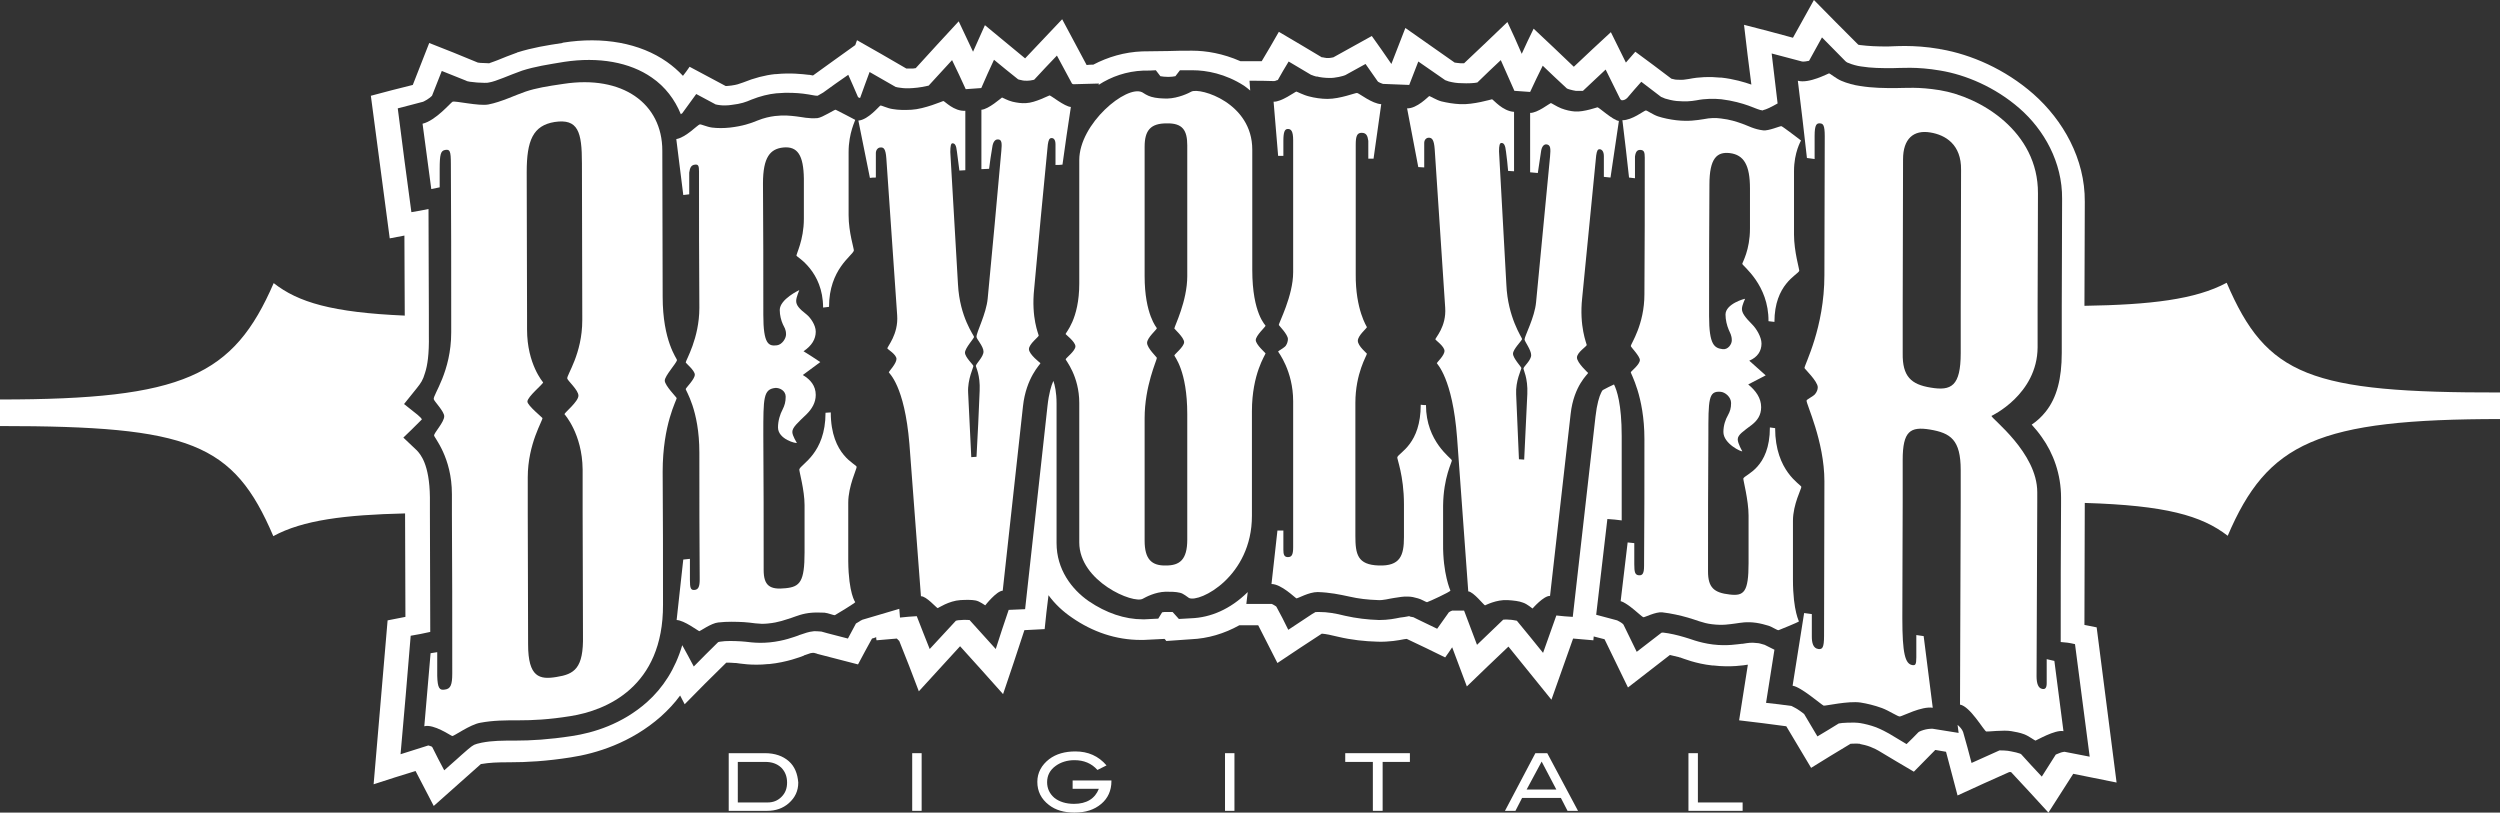 <?xml version="1.0" encoding="utf-8"?>
<!-- Generator: Adobe Illustrator 19.2.1, SVG Export Plug-In . SVG Version: 6.00 Build 0)  -->
<svg version="1.1"
	 id="svg2" xmlns:cc="http://creativecommons.org/ns#" xmlns:dc="http://purl.org/dc/elements/1.1/" xmlns:rdf="http://www.w3.org/1999/02/22-rdf-syntax-ns#" xmlns:svg="http://www.w3.org/2000/svg"
	 xmlns="http://www.w3.org/2000/svg" xmlns:xlink="http://www.w3.org/1999/xlink" x="0px" y="0px" viewBox="0 0 715.3 232.5"
	 style="enable-background:new 0 0 715.3 232.5;" xml:space="preserve">
<rect x="0" y="0" width="715.3" height="232.5" fill="#333333" stroke="none"/>
<style type="text/css">
	.st0{fill:#FFFFFF;}
</style>
<polygon class="st0" points="544.1,177 544.1,177 544.1,177 "/>
<g>
	<path class="st0" d="M637.1,80.9c-8.9,4.8-21.9,6.3-40.7,6.6c0-9.4,0.1-17.5,0.1-29.5c0-0.2,0-0.3,0-0.3
		c0.1-12.2-6.2-23.3-14.7-30.8c-8.2-7.2-17.9-11.3-26.4-12.8c-0.1,0-0.2,0-0.5-0.1c-7.6-1.3-13.2-0.7-14.8-0.7
		c-3.1,0-5.4-0.1-7.8-0.4c-0.1,0-0.1,0-0.1,0c0,0-0.3-0.1-0.5-0.1C526.5,7.6,524,5.1,519,0c-2.4,4.3-3.6,6.5-6,10.8
		c-5.6-1.5-8.4-2.3-14-3.7c0.8,6.8,1.2,10.3,2.1,17.1c-2-0.7-5-1.6-8.6-2c0,0,0,0-0.1,0c0,0,0,0,0,0c-0.1,0-0.2,0-0.3,0
		c-2.9-0.3-5.9-0.2-8.9,0.4c-1.4,0.2-1.5,0.3-3.4,0.2c-0.1,0-0.1,0-0.2,0c-0.2,0-0.6-0.1-1-0.2c-0.2,0-0.3-0.1-0.4-0.1
		c-4.1-3.1-6.2-4.7-10.3-7.7c-1.1,1.2-1.6,1.9-2.7,3.1c-1.7-3.5-2.6-5.2-4.3-8.7c-4.2,3.9-6.4,5.9-10.6,9.9
		c-4.6-4.4-6.9-6.6-11.5-10.9c-1.4,2.9-2.1,4.3-3.4,7.2c-1.6-3.7-2.4-5.5-4.1-9.1c-4.9,4.7-7.4,7.1-12.4,11.8c-0.3,0-0.5,0-0.7,0
		c0,0-0.1,0-0.3,0c-0.8-0.1-1.2-0.1-1.7-0.2c-5.6-4-8.5-5.9-14.1-9.9c-1.6,4.1-2.4,6.2-4,10.3c0,0,0,0,0,0c-2.2-3.2-3.3-4.8-5.6-8
		c-4.4,2.4-6.6,3.7-11,6.1c-0.4,0.1-1.1,0.2-1.3,0.2c-0.1,0-0.2,0-0.3,0c-0.2,0-0.6,0-0.9-0.1c-0.2,0-0.3,0-0.4-0.1c0,0-0.1,0-0.1,0
		c-0.1,0-0.1,0-0.2,0c0,0,0,0,0,0c0,0-0.1,0-0.1,0c-4.9-2.9-7.3-4.4-12.3-7.3c-1.9,3.4-2.9,5-4.9,8.4c-2.4,0-3.7,0-6.1,0
		c-5-2.2-9.8-3-13.8-3c-2.8,0-4.2,0-6.9,0.1c0,0,0,0,0,0c-3,0-4.5,0.1-7.4,0.1c-5.1,0.2-9.8,1.6-14,3.8c-0.8,0-1.1,0-1.9,0.1
		c-2.8-5.2-4.2-7.9-7-13.1c-4.2,4.5-6.4,6.7-10.6,11.2c-4.6-3.8-6.9-5.7-11.5-9.5c-1.4,3-2,4.6-3.4,7.6c-1.6-3.5-2.5-5.2-4.1-8.7
		c-4.9,5.3-7.4,8-12.3,13.4c-0.3,0-0.5,0.1-0.7,0.1c0,0-0.1,0-0.3,0c-0.8,0-1.2,0-1.7,0c-5.6-3.3-8.5-4.9-14.1-8.1
		c-0.2,0.6-0.3,0.8-0.5,1.4c-4.8,3.4-7.2,5.2-12.1,8.7c-0.3-0.1-0.7-0.1-1.1-0.2c0,0-0.1,0-0.1,0c0,0,0,0-0.1,0
		c-1.7-0.2-5.1-0.6-9.2-0.2c0,0,0,0-0.2,0c0,0-0.1,0-0.1,0c-2.9,0.3-6,1.1-9.2,2.4c-1.5,0.5-1.5,0.6-3.5,0.9c0,0,0,0-0.1,0
		c-0.2,0-0.6,0.1-1,0.1c-0.1,0-0.3,0-0.4,0c-4.1-2.2-6.2-3.3-10.3-5.5c-0.7,1-1.1,1.6-1.9,2.6c-1.4-1.5-2.9-2.8-4.6-4
		c-7.7-5.4-18.3-7.3-29.7-5.5c0,0,0,0,0,0c-0.1,0-0.1,0-0.2,0.1c-4.6,0.7-8.4,1.3-12.9,2.7c-0.1,0-0.1,0-0.1,0.1c-0.1,0-0.1,0-0.1,0
		c-2,0.7-3.9,1.5-5.4,2.1c-0.7,0.3-1.4,0.5-1.9,0.7c-0.2,0.1-0.4,0.1-0.5,0.2c-0.1,0-0.1,0-0.1,0c0,0,0,0,0,0c0,0-0.1,0-0.1,0
		c-0.5,0-1.5-0.1-2.3-0.1c-0.3,0-0.6-0.1-0.8-0.1c-5.5-2.3-8.3-3.4-13.9-5.6c-1.9,4.8-2.8,7.2-4.7,12c-4.8,1.2-7.2,1.8-12,3.1
		c2.2,16.3,3.2,24.5,5.4,40.8c1.7-0.3,2.5-0.5,4.2-0.8c0,9.4,0.1,15.1,0.1,22.9c-20.8-0.9-30.5-3.8-37.5-9.3
		C66.8,107.6,52.5,114.3,0,114.3v7.6c54.4,0,66.8,4.8,78.2,31.5c8.4-4.6,20.5-6.1,37.7-6.5c0,11.1,0.1,17.6,0.1,29.6
		c-2.1,0.4-3.1,0.6-5.1,1c-1.6,18.8-2.4,28.1-4,46.9c4.8-1.6,7.2-2.3,12-3.8c2.1,4,3.1,6,5.2,10c5.4-4.8,8.1-7.2,13.5-12
		c0,0,0.1,0,0.1,0c2.4-0.4,4.4-0.5,8.2-0.5c4.8,0,10.4-0.3,17.4-1.4c7.2-1.1,17.2-4.1,25.8-11.7c2-1.8,3.9-3.8,5.5-6
		c0.5,1,0.8,1.5,1.3,2.5c4.7-4.8,7.1-7.2,11.9-11.9c0.8,0,1.6,0,2.5,0.1c0.1,0,0.1,0,0.2,0c0.1,0,0.1,0,0.1,0v0
		c0.9,0.1,4.5,0.8,9.2,0.3c0.3,0,0.3,0,0.3,0c5-0.5,9.1-2.1,9.6-2.3c0.1,0,0.1,0,0.2-0.1c0.1,0,0.1,0,0.2-0.1c0.1,0,0.1-0.1,0.3-0.1
		c0,0,0,0,0,0c2.1-0.7,1.3-0.5,2.1-0.6c0.1,0,0.2,0,0.4,0c0.2,0.1,0.6,0.1,1,0.3c4.7,1.2,7,1.8,11.6,3c1.6-3,2.4-4.5,4-7.4
		c0.5-0.1,0.7-0.2,1.2-0.4c0,0.4,0,0.6,0.1,0.9c2.3-0.2,3.5-0.3,5.8-0.5c0.3,0.3,0.4,0.4,0.7,0.7c2.3,5.7,3.4,8.6,5.6,14.4
		c4.7-5.2,7.1-7.7,11.8-12.9c4.9,5.4,7.4,8.2,12.3,13.7c2.5-7.3,3.7-11,6.1-18.3c2.3-0.1,3.5-0.2,5.8-0.3c0.4-3.9,0.6-5.8,1.1-9.7
		c1.9,2.6,4.2,4.7,6.7,6.4c5.9,4.1,12.6,6.4,19.7,6.4c0.3,0,0.5,0,0.8,0c2.4-0.1,3.6-0.2,6-0.3c0.2,0.2,0.3,0.3,0.5,0.6
		c2.8-0.2,4.3-0.3,7.1-0.5c4.8-0.2,9.5-1.6,13.8-4c2.2,0,3.3,0,5.4,0c2.2,4.3,3.3,6.5,5.5,10.8c5.1-3.4,7.6-5.1,12.7-8.4
		c1.3,0.1,2.6,0.4,4.7,0.9c3.8,0.9,7.6,1.3,11.3,1.4c3.3,0.1,6-0.4,7.5-0.7c0.3,0,0.5-0.1,0.8-0.1c4.4,2.1,6.6,3.1,11,5.3
		c0.8-1.1,1.2-1.7,2-2.9c1.7,4.5,2.5,6.7,4.2,11.2c4.7-4.6,7.1-6.8,11.9-11.4c4.9,6.1,7.4,9.1,12.3,15.2c2.5-7,3.7-10.5,6.2-17.5
		c2.3,0.2,3.5,0.3,5.8,0.5c0-0.4,0.1-0.7,0.1-1.1c1.2,0.3,1.9,0.5,3.1,0.8c2.7,5.5,4,8.3,6.7,13.8c4.8-3.7,7.2-5.6,12-9.3
		c0.8,0.2,1.6,0.4,2.5,0.6c0.1,0,0.1,0,0.2,0.1c0.1,0,0.1,0,0.2,0c0.9,0.3,4.5,1.8,9.2,2.3c0.3,0,0.3,0,0.3,0c5,0.6,9.1-0.1,9.7-0.2
		c0.1,0,0.1,0,0.2,0c-1,6.3-1.5,9.5-2.5,15.9c5.4,0.6,8.1,1,13.5,1.7c0,0,0,0,0,0c2.8,4.8,4.3,7.1,7.1,11.9
		c4.5-2.8,6.8-4.2,11.3-6.9c0.7,0,1.9-0.1,2.3,0c0,0,0.1,0,0.1,0c0.2,0,0.3,0,0.4,0.1c0.6,0.1,1.9,0.4,2.9,0.8
		c0.8,0.3,2.2,1,2.3,1.1c4,2.4,6,3.6,10.1,6c2.4-2.5,3.7-3.7,6.1-6.2c0,0,0.1,0,0.1,0c0,0,0,0,0.1,0c0,0,0,0,0,0
		c1.1,0.2,1.7,0.3,2.9,0.5c1.3,5,2,7.5,3.3,12.5c5.9-2.7,8.9-4.1,14.8-6.7c0.1,0,0.1,0,0.2,0c0.1,0,0.1,0,0.1,0c0.1,0,0.1,0,0.2,0
		c4.3,4.6,6.4,6.9,10.7,11.6c2.8-4.4,4.2-6.6,7.1-11.1c5,1,7.4,1.5,12.4,2.5c-2.3-17.8-3.4-26.6-5.7-44.4c-1.4-0.3-2.1-0.4-3.5-0.7
		c0-14,0.1-21.1,0.1-34.9c23.1,0.7,33.4,3.6,40.9,9.4c11.4-26.7,25.7-33.4,78.2-33.4v-7.6C660.9,112.4,648.5,107.6,637.1,80.9z
		 M593.7,184.3L593.7,184.3c1.7,12.9,2.5,19.3,4.2,32.2c-2.9-0.6-4.3-0.8-7.2-1.4c0,0,0,0,0,0c-0.2,0-0.6,0.1-1,0.2
		c-0.6,0.2-1.2,0.5-1.5,0.6c-1.6,2.5-2.4,3.8-4,6.3c-2.4-2.6-3.6-3.8-5.9-6.4c-0.1-0.1-0.2-0.1-0.4-0.2c-0.5-0.2-1.4-0.4-2.4-0.6
		c-1.2-0.3-3-0.3-3.4-0.3c-3.2,1.4-4.8,2.2-8,3.6c-0.9-3.5-1.4-5.3-2.4-8.8c0,0-0.2-0.6-0.7-1.2c-0.3-0.3-0.6-0.7-0.9-0.9
		c0.1,0.9,0.2,1.4,0.3,2.3c-3-0.5-4.5-0.7-7.5-1.2c0,0-1,0-1.9,0.2c-0.9,0.2-1.9,0.6-2.1,0.8c0,0,0,0,0,0c-1.3,1.4-2,2-3.4,3.4
		c-2-1.2-3-1.8-5-3c-0.7-0.4-2.2-1.2-3.7-1.8c-1.6-0.6-3.3-1-4.5-1.2c-1.7-0.3-5.5-0.1-6.2,0.1c-2.4,1.5-3.6,2.2-6.1,3.7
		c-1.5-2.6-2.3-3.8-3.8-6.4c0,0,0,0,0,0c-0.3-0.2-0.7-0.6-1.2-0.9c-0.8-0.6-2-1.2-2.4-1.4c-2.9-0.4-4.4-0.6-7.3-0.9
		c1-6.1,1.4-9.1,2.4-15.2c-0.4-0.2-0.6-0.3-1-0.5c-1.4-0.7-1.8-0.9-1.8-0.9c-1.1-0.3-1.6-0.5-2.1-0.5c-1.8-0.2-2.3-0.1-4.2,0.2
		c0,0,0,0,0,0c-0.1,0-0.1,0-0.2,0c-1.2,0.1-4.2,0.7-8.3,0.2c-4.1-0.5-6.9-1.8-8.2-2.1c-2-0.6-4.2-1.1-6-1.3c-0.5,0-0.5,0-0.6,0.1
		c-2.8,2.2-4.2,3.2-7,5.4c-1.5-3.1-2.3-4.7-3.8-7.8c-0.1-0.1-0.2-0.2-0.3-0.3c-0.5-0.4-1.3-0.8-1.5-0.9l0,0c-2.4-0.6-3.6-1-6-1.6
		c1.3-11,1.9-16.4,3.2-27.4c1.7,0.1,2.5,0.2,4.1,0.4c0-9.7,0-14.5,0-24.1c0-9.2-1.4-13.2-2.2-14.8c-1.3,0.6-1.9,0.9-3.2,1.6
		c-0.1,0.1-0.3,0.3-0.5,0.8c-0.5,1-1.2,3.2-1.6,6.8c-2.6,22.9-3.9,34.4-6.5,57.3c-1.9-0.1-2.8-0.2-4.7-0.4
		c-1.5,4.3-2.3,6.4-3.8,10.7c-3-3.7-4.5-5.6-7.5-9.2c-0.7-0.1-1.4-0.3-2.3-0.3c-0.8-0.1-1.3,0-1.6,0c-3,2.9-4.5,4.3-7.5,7.2
		c-1.5-3.9-2.2-5.9-3.7-9.8c-0.2,0-0.3,0-0.5,0c-1,0-1.5,0-2.6,0c-0.4-0.1-1.4,0.5-1.4,0.7c-1.3,1.8-1.9,2.7-3.2,4.5
		c-2.2-1.1-3.4-1.6-5.6-2.7c-0.4-0.2-0.8-0.4-1-0.5c-0.1,0-0.1-0.1-0.2-0.1c-0.7-0.1-1.1-0.2-1.2-0.3c0,0-0.2,0-0.6,0.1
		c-0.5,0.1-1.1,0.2-2,0.3c-1.5,0.3-3.4,0.7-6,0.7c-3.3-0.1-6.6-0.5-9.7-1.2c-2.8-0.7-5-1.1-7.6-1.1c-1.5,0.1-0.4-0.2-1.9,0.6
		c-2.7,1.8-4.1,2.7-6.8,4.5c-1.3-2.7-2-4-3.4-6.6c-0.1-0.1-0.2-0.2-0.4-0.3c-0.3-0.2-0.7-0.4-0.9-0.5c-2.9,0-4.4,0-7.3,0
		c0.2-1.4,0.2-2.1,0.4-3.4c0,0-0.1,0.1-0.1,0.1c-4.9,4.8-10.5,7.2-16.1,7.4c-1.4,0.1-2.1,0.1-3.5,0.2c-0.7-0.8-1.1-1.2-1.8-2
		c-0.3,0-0.8,0-1.7,0c-0.5,0-1,0-1.3,0.1c-0.4,0.7-0.7,1.1-1.1,1.8c-1.5,0.1-2.3,0.1-3.9,0.2c-0.2,0-0.4,0-0.5,0
		c-5.2,0-10.5-1.8-15.5-5.2c-4.9-3.4-9.2-9.1-9.2-16.6c0-15.9,0-23.9,0-39.9c0-3.3-0.5-5.3-0.9-6.5c0,0.1-0.1,0.1-0.1,0.2
		c-0.5,1.1-1.2,3.3-1.6,7c-2.6,23.3-3.8,34.9-6.4,58.1c-1.9,0.1-2.8,0.1-4.7,0.2c-1.5,4.5-2.3,6.7-3.7,11.2c-3-3.3-4.5-5-7.5-8.3
		c-0.7,0-1.4-0.1-2.3,0c-0.8,0-1.3,0.1-1.6,0.2c-3,3.2-4.5,4.9-7.5,8.1c-1.5-3.7-2.2-5.6-3.7-9.4c-1.9,0.1-2.9,0.2-4.8,0.4
		c-0.1-1-0.1-1.5-0.2-2.5c-4.2,1.2-6.3,1.9-10.5,3.1c0,0-0.1,0-0.2,0.1c-0.2,0.1-0.5,0.2-0.7,0.4c-0.3,0.2-0.7,0.4-1,0.6
		c-0.9,1.7-1.4,2.6-2.3,4.3c-2.3-0.6-3.5-0.9-5.8-1.5c-1.4-0.4-1.8-0.5-1.8-0.5c-1.1-0.1-1.6-0.1-2.1-0.1c-1.8,0.2-2.3,0.5-4.2,1.1
		c0,0,0,0,0,0c-0.1,0-0.1,0-0.2,0.1c-1.2,0.4-4.2,1.6-8.3,2c-4.1,0.4-6.9-0.3-8.2-0.3c-2-0.1-4.2-0.2-6,0.1
		c-0.5,0.1-0.5,0.1-0.6,0.2c-2.8,2.8-4.2,4.1-6.9,6.9c-1.3-2.5-2-3.7-3.3-6.1c-2,6.8-5.5,12.2-10.1,16.3c-7.1,6.3-15.4,8.8-21.5,9.7
		c-6.5,1-11.7,1.3-16.1,1.3c-3.9,0-6.6,0-9.7,0.6c-2.2,0.5-2.2,0.5-3.8,1.8c-2.8,2.4-4.1,3.7-6.9,6.1c-1.4-2.6-2.1-4-3.4-6.6
		c0,0,0,0,0,0c0,0-0.1-0.1-0.2-0.2c-0.2-0.1-0.6-0.2-0.9-0.3c-0.1,0-0.1,0-0.1,0c-3.2,1-4.8,1.5-7.9,2.5c1.2-13.6,1.8-20.3,2.9-33.9
		c2.3-0.4,3.4-0.6,5.6-1.1c0-13.9-0.1-21.6-0.1-34.3c0-1.3,0-2.7,0-4.2c-0.1-9.6-2.8-12.4-3.7-13.4c-1.6-1.5-2.3-2.2-3.9-3.7
		c1.9-1.8,2.8-2.7,4.7-4.6c0.3-0.3,0.5-0.5,0.6-0.6c0,0,0,0,0,0c-0.1-0.3-0.5-0.7-1.2-1.3c-1.5-1.2-2.3-1.8-3.9-3.1
		c1.5-1.8,2.2-2.8,3.7-4.6c1.1-1.4,1.7-2.2,2.3-4.3c0.7-2.1,1.2-5.4,1.1-10.8c0-2.1,0-4.1,0-5.9c0-10.8-0.1-17.9-0.1-30.2
		c-2,0.4-3,0.6-4.9,0.9c-1.6-11.9-2.4-17.8-3.9-29.7c2.8-0.7,4.2-1.1,6.9-1.8c0.5,0,2.4-1.2,2.9-1.8c1.1-2.8,1.7-4.3,2.8-7.1
		c2.8,1.1,4.2,1.7,7,2.8c0.3,0.4,5.8,0.8,6.5,0.5c2-0.3,5.8-2.1,9.5-3.4c3.8-1.2,7.2-1.7,12-2.5c9.9-1.5,18.8,0.1,25.1,4.5
		c3.8,2.6,6.6,6.3,8.3,10.5c0.1-0.1,0.2-0.2,0.4-0.3c1.6-2.2,2.4-3.3,4-5.5c2.2,1.2,3.3,1.8,5.6,3c0,0,0.1,0,0.1,0
		c0.2,0.1,0.6,0.1,1.2,0.2c0.6,0.1,2.2,0.1,3.3-0.1c2.6-0.3,4-0.8,5.6-1.5c2.5-1,5-1.6,7.1-1.8c3.3-0.3,6-0.1,7.7,0.1
		c2.4,0.3,3.2,0.6,4.1,0.6c0.1,0,0.1-0.1,0.2-0.1c0.4-0.2,1-0.6,1.4-0.8c2.9-2.1,4.3-3.1,7.2-5.1c1.1,2.5,1.7,3.8,2.8,6.4
		c0.1,0.1,0.3,0.1,0.4,0.2c0.1,0,0.1,0,0.2,0c1.1-3,1.6-4.5,2.7-7.4c3,1.7,4.5,2.6,7.5,4.3c0,0,0.1,0,0.1,0c0.2,0.1,0.5,0.1,1.1,0.2
		c1.2,0.2,2.3,0.2,3.7,0.1c1.7-0.1,3.7-0.5,4.5-0.7c2.7-2.9,4-4.4,6.7-7.3c1.6,3.3,2.4,5,3.9,8.3c0.1,0,0.1,0,0.2,0
		c1.7-0.1,2.6-0.2,4.2-0.3c0,0,0.1,0,0.1-0.1c1.4-3.2,2.1-4.8,3.6-8c2.7,2.2,4.1,3.4,6.9,5.6c0.2,0.1,0.4,0.1,0.8,0.2
		c0.7,0.2,1.2,0.2,1.8,0.2c0.6,0,1.1-0.1,1.6-0.2c0.2,0,0.3-0.1,0.4-0.1c2.6-2.8,3.9-4.2,6.5-6.9c1.7,3.2,2.6,4.8,4.3,8
		c0.1,0.1,0.3,0.2,0.4,0.2c2.9-0.1,4.4-0.1,7.3-0.2c0,0.1,0,0.2-0.1,0.4c3.7-2.4,8-3.9,12.8-4.1c1.5,0,2.2,0,3.6-0.1
		c0.5,0.7,0.8,1,1.3,1.7c0.4,0.1,1.5,0.2,2.3,0.2c0.8,0,1.5-0.1,2-0.2c0.5-0.7,0.8-1,1.3-1.7c1.4,0,2.2,0,3.6,0c4,0,9.4,1,14.7,4.4
		c0.6,0.4,1.2,0.9,1.8,1.4c-0.1-1.1-0.1-1.7-0.2-2.8c2.8,0,4.3,0,7.1,0.1c0.1,0,0.2-0.1,0.4-0.1c0.2-0.1,0.4-0.2,0.6-0.2
		c1.2-2.1,1.8-3.2,3.1-5.3c2.6,1.5,3.8,2.3,6.4,3.8c0,0,0,0,0,0c0.1,0,0.2,0.1,0.3,0.1c0.3,0.1,0.7,0.3,1.2,0.4c0.1,0,0.1,0,0.2,0
		c0,0,0,0,0.1,0c0.6,0.2,2.2,0.4,3.3,0.4c1.8,0.1,4.3-0.6,4.7-0.8c2.3-1.3,3.5-1.9,5.8-3.2c1.4,2,2.1,3,3.5,5c0,0,0.1,0,0.1,0.1
		c0.3,0.2,0.8,0.4,1.1,0.5c0.2,0,0.2,0.1,0.2,0.1c3.1,0.1,4.6,0.2,7.6,0.3c1-2.7,1.6-4,2.6-6.7c3,2.1,4.5,3.1,7.5,5.2
		c0,0,0.1,0,0.1,0.1c0.2,0.1,0.5,0.2,1.1,0.4c1.2,0.3,2.3,0.5,3.7,0.5c1.7,0.1,3.7,0,4.5-0.2c2.7-2.6,4-3.9,6.7-6.4
		c1.6,3.5,2.3,5.3,3.9,8.8c0.1,0,0.2,0,0.2,0c1.7,0.1,2.5,0.2,4.2,0.3c0,0,0.1,0,0.1,0c1.4-3,2.1-4.5,3.6-7.5
		c2.7,2.6,4.1,3.9,6.9,6.5c0.2,0.1,0.4,0.2,0.8,0.3c0.7,0.2,1.2,0.3,1.8,0.4c0.5,0,1.1,0,1.6,0c0.2,0,0.3,0,0.4,0
		c2.6-2.4,3.9-3.7,6.5-6.1c1.7,3.4,2.5,5.1,4.2,8.5c0.1,0.1,0.3,0.2,0.4,0.3c0.6,0,1.1-0.2,1.6-0.7c1.6-1.9,2.4-2.8,4-4.6
		c2.2,1.7,3.3,2.5,5.5,4.2v0c0,0,0,0,0,0c0,0,0.1,0,0.1,0.1c0.2,0.1,0.6,0.2,1.2,0.5c0.6,0.2,2.2,0.6,3.3,0.7c2.6,0.2,4,0.1,5.7-0.2
		c2.5-0.5,5-0.5,7.1-0.3c3.3,0.4,6,1.2,7.7,1.8c2.4,0.9,3.2,1.3,4.1,1.4c0.1,0,0.1,0,0.2-0.1c0.4-0.1,1-0.3,1.4-0.5
		c1.1-0.5,1.6-0.8,2.7-1.4c-0.7-5.7-1-8.6-1.7-14.3c3.5,0.9,5.2,1.4,8.7,2.3c0,0,0,0,0.1,0c0.3,0.1,1.4-0.1,1.9-0.2
		c1.5-2.7,2.2-4,3.7-6.7c2.7,2.7,4,4.1,6.7,6.8c0,0,0.1,0,0.1,0.1c0.2,0.2,0.6,0.4,1,0.5c0.6,0.3,2.4,0.8,3.3,0.9
		c3.1,0.5,5.9,0.5,9,0.5c2.3,0,6.9-0.5,13.8,0.7c7.2,1.2,15.6,4.7,22.6,10.8c7,6.1,12.3,15.4,12.2,25.9c0,12.7-0.1,20.8-0.1,30.9
		c0,4,0,8.2,0,13.2c0,7.3-1.4,12.8-4.6,16.8c-1.2,1.5-2.5,2.7-4,3.7c1,1.1,2,2.3,2.9,3.6c3.3,4.6,5.5,10.6,5.5,17.3
		c0,0.6,0,1.2,0,1.7c-0.1,15.4-0.1,23.7-0.1,39.6C591.1,183.8,592,183.9,593.7,184.3z"/>
	<path class="st0" d="M190.2,108.9c0-1.4,3.4-5,3.5-5.9c0-0.4-4.1-5.4-4.1-18.1c0-16.7-0.1-25.1-0.1-41.8
		c0-13.5-11.4-21.7-28.3-19.1c-4.8,0.7-7.8,1.2-10.8,2.2c-2.7,0.9-7,3-10.7,3.7c-2.7,0.5-9.5-1.1-10.2-0.8c-0.5,0.2-4.8,5.4-8.6,6.3
		c1,7.5,1.5,11.2,2.5,18.7c1-0.2,1.5-0.3,2.4-0.5c0-2.1,0-3.1,0-5.2c0-4.3,0.3-5.3,1.6-5.5c1.3-0.2,1.6,0.2,1.6,4
		c0.1,17.7,0.1,27.3,0.1,43.6c0,1.5,0,3,0,4.6c0,11.3-5.2,17.8-5,19.1c0.1,0.6,3,3.5,3,4.9c0,1.7-2.9,4.7-2.9,5.5
		c0,0.6,5.1,6.2,5.1,16.8c0,1.9,0,3.7,0,5.4c0.1,17.1,0.1,27.2,0.1,45.9c0,3.3-0.5,4.4-2.1,4.6c-1.6,0.3-2.1-0.5-2.2-3.9
		c0-2.7,0-4.1,0-6.8c-0.7,0.1-1.1,0.2-1.9,0.3c-0.7,8.4-1.1,12.5-1.8,20.9c2.7-0.7,7.4,2.6,8,2.8c0.4,0.1,5.1-3.3,8-3.8
		c3.8-0.7,7-0.7,11-0.7c4,0,8.6-0.2,14.8-1.2c10.2-1.6,26.6-8.3,26.5-31.9c0-15.2,0-22.8-0.1-38c0-13.7,4.1-20.6,4-21.1
		C193.6,113.7,190.2,110.3,190.2,108.9z M159.2,193.7c-4.8,0.8-8.1,0.1-8.1-9.3c0-15.4-0.1-24.6-0.1-37.7c0-3.1,0-6.4,0-10.1
		c0-9.7,4.4-16.4,4.2-17c0-0.1-4.3-3.6-4.3-4.7c0-1.4,4.5-5,4.5-5.5c0,0-4.6-5.2-4.6-15.1c0-1.4,0-2.7,0-3.9
		c0-15.5-0.1-24.5-0.1-41.2c0-9,1.8-13.3,8-14.3c6.7-1,7.8,2.8,7.8,11.8c0,17.5,0.1,26.5,0.1,43.7c0,0.4,0,0.8,0,1.2
		c0,9.7-4.5,15.7-4.3,16.7c0.1,0.6,3.2,3.3,3.2,4.9c0,1.7-4,4.9-4,5.3c0,0,5.1,5.6,5.2,15.8c0,4.6,0,8.6,0,12.3
		c0,11.8,0.1,20.7,0.1,35.2C167,191.3,164.3,192.9,159.2,193.7z"/>
	<path class="st0" d="M237.7,118c-0.6,0-0.9,0.1-1.5,0.1c0,11.7-7.1,14.7-7.5,16.2c-0.1,0.4,1.5,5.9,1.5,10.2c0,5.4,0,8.2,0,13.6
		c0,8.3-1.3,9.8-5.4,10.2c-4.5,0.5-6.3-0.7-6.3-5.2c0-15.5,0-23.2-0.1-38.7c0-10.6,0-13,3.4-13.4c1.3-0.1,3,0.8,3,2.5
		c0,1.5-0.3,2.5-0.9,3.7c-0.7,1.3-1.3,3.2-1.3,5.1c0,3.4,5.3,4.7,5.4,4.4c0,0-1.3-2-1.3-3.1c0-1.3,1.5-2.6,4.1-5.1
		c1.5-1.5,2.6-3.3,2.6-5.5c0-2.6-1.5-4.4-3.7-5.7c2-1.5,3-2.2,5-3.7c-1.9-1.3-2.9-1.9-4.8-3.1c2.4-1.6,3.5-3.5,3.5-5.6
		c0-1.9-1.5-4-2.6-4.9c-2.2-1.7-3-2.7-3-3.9c0-1.1,0.9-3,0.9-3.1c0,0-5.6,2.6-5.6,5.7c0,1.5,0.4,3,0.9,4.1c0.4,0.9,0.9,1.4,0.9,2.9
		c0,1.1-1.1,2.9-2.6,3.1c-2.4,0.3-3.9-0.3-3.9-8.7c0-15,0-22.6-0.1-37.6c0-7.6,2.1-9.9,5.8-10.3c4.1-0.4,5.8,2.2,5.9,8.9
		c0,4.6,0,6.9,0,11.5c0,6.2-2.3,10.2-2.1,10.6c0.1,0.3,7.6,4.4,7.6,14.8c0.7-0.1,1-0.1,1.7-0.2c0-10.8,6.7-14.6,7.1-16.1
		c0.1-0.4-1.5-5.2-1.5-10.1c0-7.3,0-10.9,0-18.1c0-5.5,2-9.2,1.9-9.2c0,0-5.3-2.8-5.6-2.9c-0.3-0.1-3.7,2.2-5.2,2.4
		c-2.6,0.2-4.3-0.3-6.1-0.5c-1.7-0.2-3.5-0.4-6.1-0.1c-1.5,0.2-3,0.5-5,1.3c-1.9,0.8-4.3,1.6-7.8,2c-1.7,0.2-3.7,0.2-5.2,0
		c-1.5-0.2-3.1-1-3.5-0.9c-0.7,0.2-3.9,3.7-6.7,4.2c0.8,6.4,1.2,9.6,2,16c0.7-0.1,1-0.1,1.7-0.2c0-2.5,0-3.8,0-6.2
		c0.2-1.5,0.6-2.2,1.7-2.3c0.9-0.1,1.1,0.4,1.1,1.9c0,15.6,0,23.5,0.1,39.1c0,8.7-3.9,15-3.9,15.6c0,0.2,2.6,2.3,2.6,3.5
		c0,1.3-2.5,3.7-2.6,4.1c-0.1,0.4,3.9,5.9,3.9,18.2c0,14.5,0,21.8,0.1,36.3c0,2.1-0.4,2.9-1.5,3c-1.1,0.1-1.3-0.6-1.3-2.9
		c0-2.4,0-3.6,0-6c-0.8,0.1-1.2,0.1-1.9,0.2c-0.8,6.9-1.1,10.3-1.9,17.3c2.2,0.1,6.1,3.1,6.5,3.2c0.2,0,3.4-2.3,5.4-2.5
		c2.6-0.3,5.2-0.2,7.3-0.1c2.2,0.1,4.3,0.7,6.9,0.4c3.2-0.3,5-1.1,6.7-1.6c1.5-0.5,3.2-1.3,6-1.5c1.3-0.1,2.4,0,3.5,0
		c1.1,0.1,2.6,0.8,3,0.7c0.4-0.2,5.8-3.5,5.8-3.7c0,0-1.9-2.5-2-11.7c0-6.7,0-10.1,0-16.8c0-4.7,2.5-9.8,2.4-10.2
		C245.2,132.8,237.7,130.5,237.7,118z"/>
	<path class="st0" d="M300.3,27.3c-0.2,0-4.1,2.1-6.7,2.2c-1.3,0.1-2.6-0.1-3.9-0.4c-1.3-0.3-2.9-1.2-3-1.2
		c-0.2,0.1-3.9,3.4-5.9,3.5c0,6.8,0,10.2,0,17c0.9,0,1.3-0.1,2.2-0.1c0.3-2.4,0.5-3.7,0.9-6.1c0.2-1.7,0.9-2.3,1.5-2.3
		c1.3-0.1,1.3,1.1,1.1,3.3c-1.5,16.9-2.3,25.3-3.9,42.2c-0.4,4.4-3.3,9.8-3.2,11c0,0.6,2,2.7,2,4.2c0,1.5-2.1,3.4-2.2,4.1
		c0,0.3,1.3,2.6,1.1,7.1c-0.3,7.6-0.5,11.4-0.9,18.9c-0.6,0-0.9,0.1-1.5,0.1c-0.4-7.4-0.5-11.1-0.9-18.5c-0.2-3.8,1.6-7.3,1.5-7.6
		c0-0.3-2.4-2.5-2.4-3.8c0-1.3,2.6-4.1,2.6-4.5c0-0.4-4.1-5.6-4.6-15c-0.9-15.1-1.3-22.7-2.2-37.9c0-1.7,0.2-2.5,0.6-2.5
		c0.7,0,1.1,0.5,1.3,2.4c0.3,2.2,0.4,3.3,0.7,5.4c0.7,0,1-0.1,1.7-0.1c0-6.8,0-10.2,0-17c-3.3,0.2-5.9-2.8-6.3-2.8
		c-0.1,0-5.4,2.3-9.1,2.5c-1.9,0.1-3.7,0.1-5.4-0.2c-1.5-0.2-3.2-1.1-3.5-1c-0.3,0.1-3.5,4.1-6.3,4.3c1.3,6.5,2,9.8,3.3,16.4
		c0.7-0.1,1-0.1,1.7-0.1c0-2.8,0-4.2,0-7c0-0.9,0.6-1.6,1.3-1.6c0.9-0.1,1.5,0.3,1.7,3.1c1.2,18,1.9,27,3.1,44.9
		c0.4,5.5-2.9,9-2.8,9.5c0,0.2,2.6,1.7,2.6,3c0,1.3-2.1,3.5-2.2,3.8c0,0.3,4.5,3.6,5.9,20.5v0c1.3,17.4,2,26.2,3.3,43.6
		c1.5-0.1,4.5,3.4,4.8,3.4c0.1,0,3.2-2.1,6.5-2.3c1.7-0.1,3.3-0.1,4.3,0.1c1.2,0.2,2.7,1.4,2.8,1.4c0,0,3.2-4.1,5-4.2
		c2.3-21.1,3.5-31.7,5.8-52.8c0.9-8.2,5-12,5-12.3c0,0-3.3-2.5-3.3-4c0-1.5,2.8-3.5,2.8-3.9c0-0.3-2.2-5-1.3-13.4
		c1.5-16.5,2.3-24.7,3.9-41.2c0.2-1.3,0.4-1.9,1.1-1.9c0.6,0,1.1,0.5,1.1,1.8c0,2.3,0,3.5,0,5.9c0.8,0,1.2,0,2-0.1
		c0.9-6.6,1.4-9.9,2.4-16.5C304.6,30.5,300.7,27.3,300.3,27.3z"/>
	<path class="st0" d="M358.3,77.2c0-13.8,0-20.6,0-34.4c0-13.4-14.9-17.8-17.4-16.6c-0.7,0.4-3.7,1.9-6.9,2c-1.5,0-3.3-0.1-4.6-0.5
		c-1.1-0.3-2.3-1.1-2.6-1.3c-4.5-2.2-18,9-18,19.4h0c0,14.1,0,21.2,0,35.3c0,10.4-4,14.1-3.9,14.5c0,0.1,2.8,2.2,2.8,3.5
		c0,1.3-2.7,3.3-2.8,3.7c0,0.3,3.9,4.8,3.9,12.5c0,15.9,0,23.9,0,39.9c0,11.2,15.6,17.7,18.2,16.1c0.9-0.5,3.5-1.9,6.5-2
		c1.5,0,2.9,0,4.1,0.3c1,0.2,2.1,1.2,2.6,1.5c3,1.4,18-6.1,18-23.5c0-11.9,0-17.9,0-29.9c0-10.8,3.9-16.2,3.9-16.6
		c0-0.1-2.8-2.5-2.8-3.8c0-1.3,2.8-3.8,2.8-4.1C362.2,93.1,358.3,89.9,358.3,77.2z M333.6,161.8c-4.1,0.1-6.1-1.8-6.1-7.1
		c0-14,0-21,0-35c0-9.3,3.5-16.6,3.5-17.3c0-0.2-2.8-2.8-2.8-4.3c0-1.5,2.8-3.8,2.8-4.2c0-0.1-3.5-3.9-3.5-14.9h0
		c0-14.8,0-22.2,0-37c0-4.7,1.7-6.7,6.3-6.7c4.6-0.1,5.9,2,5.9,6.3c0,15,0,22.5,0,37.4c0,7.2-3.7,14.4-3.7,15c0,0.1,2.8,2.6,2.8,3.9
		c0,1.3-2.8,3.5-2.8,3.8c0,0.3,3.7,4.3,3.7,16.8c0,14.4,0,21.5,0,35.9C339.7,160.2,337.5,161.8,333.6,161.8z"/>
	<path class="st0" d="M415.4,131.7c-0.1-0.6-7.4-5.3-7.4-15.8c-0.6,0-0.9,0-1.5-0.1c0,11.2-6.1,13.6-6.7,15
		c-0.2,0.3,1.9,5.2,1.9,13.5c0,3.8,0,5.7,0,9.4c0,5.3-1.1,8.3-7.2,8.1c-6.1-0.2-6.7-3.2-6.7-8.5c0-15.2,0-22.8,0-38
		c0-8.5,3.3-13.6,3.3-14.1c0-0.1-2.6-2.2-2.6-3.7c0-1.5,2.6-3.6,2.6-3.9c0-0.1-3.3-5-3.2-15.2c0-14.8,0-22.2,0-37
		c0-2.5,0.4-3.4,1.7-3.4c1.3,0,1.7,0.8,1.9,2.3c0,2,0,3.1,0,5.1c0.6,0,0.9,0,1.5,0c0.9-6.2,1.3-9.4,2.2-15.6
		c-2.6-0.1-6.3-3.1-6.9-3.2c-0.4-0.1-4.8,1.7-8.5,1.7c-1.7,0-3.7-0.3-5.2-0.7c-1.7-0.4-3.5-1.4-3.7-1.4c-0.4,0.1-4.3,3-6.5,2.9
		c0.5,6.2,0.8,9.3,1.3,15.5c0.6,0,0.9,0,1.5,0c0-1.7,0-2.6,0-4.3c0-2.6,0.4-3.4,1.3-3.4c0.9,0,1.5,0.6,1.5,3.2h0
		c0,15.1,0,22.7,0,37.8c0,6.8-4.2,14.6-4.1,15.1c0,0.1,2.6,2.7,2.6,4c0,0.6-0.2,1.3-0.6,1.9c-0.4,0.6-2.2,1.5-2.2,1.7
		c0,0.1,4.3,5.5,4.3,14.2c0,16.7,0,25.1,0,41.8c0,2.1-0.4,2.8-1.5,2.8c-1.1,0-1.3-0.8-1.3-2.1c0-2.2,0-3.3,0-5.5c-0.7,0-1,0-1.7,0
		c-0.7,6.1-1,9.2-1.7,15.3c2.8,0,6.7,3.9,7.1,4.1c0.4,0.1,3.5-1.8,6.1-1.8c3.5,0.1,6.3,0.7,9.1,1.3c2.6,0.6,5.2,0.9,8.2,1
		c1.5,0.1,3.1-0.4,4.5-0.6c1.4-0.2,2.8-0.5,4.1-0.4c0.9,0,1.8,0.2,2.8,0.5c0.9,0.2,2.3,1.1,2.6,1.1c0.7-0.2,6.5-2.9,6.7-3.3
		c0,0-2.2-4.8-2.1-13.5c0-4.3,0-6.5,0-10.8C413,136.5,415.5,132.2,415.4,131.7z"/>
	<path class="st0" d="M450.6,31.9c-1.3-0.1-2.6-0.4-3.9-0.9c-1.3-0.5-2.9-1.6-3-1.5c-0.2,0-3.9,2.9-5.9,2.8c0,6.8,0,10.2,0,17
		c0.9,0.1,1.3,0.1,2.2,0.2c0.4-2.4,0.5-3.6,0.9-6c0.2-1.7,0.9-2.2,1.5-2.2c1.3,0.1,1.3,1.2,1.1,3.5c-1.6,16.7-2.4,25-4,41.7
		c-0.4,4.3-3.2,9.5-3.3,10.6c0,0.6,1.9,3,1.9,4.5c0,1.5-2.1,3.2-2.2,3.8c-0.1,0.3,1.3,2.7,1.1,7.3c-0.4,7.5-0.5,11.3-0.9,18.8
		c-0.6,0-0.9-0.1-1.5-0.1c-0.3-7.4-0.5-11.1-0.8-18.6c-0.2-3.8,1.5-7.1,1.5-7.5c0-0.3-2.4-2.8-2.4-4.1c0-1.3,2.6-3.8,2.6-4.2
		c0-0.4-4.1-6.1-4.5-15.6c-0.8-15.2-1.3-22.9-2.1-38.1c0-1.7,0.2-2.4,0.7-2.4c0.7,0,1.1,0.6,1.3,2.5c0.3,2.2,0.4,3.3,0.6,5.5
		c0.7,0,1,0.1,1.7,0.1c0-6.8,0-10.2,0-17c-3.3-0.2-5.9-3.5-6.3-3.6c-0.1,0-5.4,1.6-9.1,1.4c-2-0.1-3.7-0.4-5.4-0.8
		c-1.5-0.4-3.3-1.6-3.5-1.5c-0.2,0.1-3.5,3.6-6.3,3.5c1.3,6.7,1.9,10.1,3.2,16.8c0.7,0,1,0.1,1.7,0.1c0-2.8,0-4.2,0-7
		c0-0.9,0.6-1.5,1.3-1.5c0.9,0,1.5,0.5,1.7,3.3c1.2,18.1,1.8,27.2,3,45.3c0.4,5.5-2.9,8.7-2.8,9.1c0,0.2,2.6,2,2.6,3.3
		c0,1.3-2.1,3.2-2.2,3.5c0,0.2,4.5,4.2,5.8,21.3h0c1.3,17.6,1.9,26.4,3.2,44c1.5,0.1,4.5,4,4.8,4c0.1,0,3.2-1.7,6.5-1.5
		c1.7,0.1,3.3,0.3,4.3,0.7c1.3,0.4,2.7,1.7,2.8,1.7c0,0,3.2-3.7,5-3.6c2.4-20.8,3.5-31.3,5.9-52.1c0.9-8.1,5-11.4,5-11.7
		c0,0-3.2-2.9-3.2-4.4c0-1.5,2.8-3.2,2.8-3.6c0-0.3-2.2-5.3-1.3-13.5c1.6-16.3,2.4-24.4,4-40.7c0.2-1.3,0.4-1.9,1.1-1.8
		c0.6,0.1,1.1,0.7,1.1,2c0,2.4,0,3.5,0,5.9c0.8,0.1,1.2,0.1,1.9,0.2c1-6.5,1.4-9.7,2.4-16.2c-1.7-0.2-5.6-3.8-6.1-3.9
		C457.2,30.6,453.2,32.1,450.6,31.9z"/>
	<path class="st0" d="M513,165.8c0-6.7,0-10.1,0-16.8c0-4.7,2.5-9.3,2.4-9.7c-0.1-0.7-7.5-4.4-7.5-16.8c-0.6-0.1-0.9-0.1-1.5-0.2
		c0,11.7-7.1,13.4-7.6,14.6c-0.1,0.3,1.5,6.2,1.5,10.6c0,5.4,0,8.2,0,13.6c0,8.3-1.3,9.5-5.4,9c-4.5-0.5-6.2-2-6.2-6.6
		c0-15.5,0-23.2,0.1-38.7c0-10.6,0-13,3.5-12.7c1.3,0.1,3,1.5,3,3.2c0,1.5-0.3,2.4-0.9,3.5c-0.7,1.2-1.3,2.9-1.3,4.8
		c0,3.4,5.3,5.8,5.4,5.5c0,0-1.3-2.2-1.3-3.4c0-1.3,1.6-2.3,4.1-4.2c1.5-1.2,2.6-2.7,2.6-5c0-2.6-1.5-4.7-3.7-6.5c2-1,3-1.6,5-2.6
		c-1.9-1.7-2.8-2.5-4.7-4.2c2.4-1,3.5-2.8,3.5-4.9c0-1.9-1.5-4.3-2.6-5.4c-2.2-2.2-3-3.4-3-4.5c0-1.1,0.9-2.8,0.9-2.9
		c0-0.1-5.6,1.4-5.6,4.5c0,1.5,0.4,3.1,0.9,4.3c0.4,1,0.9,1.6,0.9,3.1c0,1.1-1.1,2.7-2.6,2.5c-2.4-0.3-3.9-1.2-3.9-9.5
		c0-15,0-22.6,0.1-37.6c0-7.6,2.2-9.4,5.8-9c4.1,0.5,5.8,3.5,5.8,10.1c0,4.6,0,6.9,0,11.5c0,6.2-2.2,9.7-2.2,10.1
		c0.1,0.6,7.6,6,7.5,16.4c0.7,0.1,1,0.1,1.7,0.2c0-10.8,6.6-13.4,7.1-14.6c0.1-0.3-1.5-5.5-1.5-10.4c0-7.3,0-10.9,0-18.1
		c0-5.5,2-8.7,2-8.8c0,0-5.2-4-5.6-4.1c-0.3-0.1-3.7,1.4-5.2,1.2c-2.6-0.3-4.3-1.3-6-1.9c-1.7-0.6-3.5-1.2-6.1-1.5
		c-1.5-0.2-3-0.2-5,0.2c-1.9,0.3-4.3,0.7-7.8,0.3c-1.7-0.2-3.7-0.6-5.2-1.1c-1.5-0.5-3.1-1.7-3.5-1.7c-0.6,0.1-3.9,2.8-6.7,2.8
		c0.8,6.6,1.2,9.9,1.9,16.4c0.7,0.1,1,0.1,1.7,0.2c0-2.5,0-3.7,0-6.2c0.2-1.5,0.7-2,1.7-1.9c0.9,0.1,1.1,0.7,1.1,2.2
		c0,15.6,0,23.5-0.1,39.1c0,8.7-3.9,14.2-3.9,14.8c0,0.3,2.6,2.9,2.6,4c0,1.3-2.5,3.2-2.6,3.5c-0.1,0.3,3.9,6.8,3.9,19.1
		c0,14.5,0,21.8-0.1,36.3c0,2.1-0.4,2.8-1.5,2.7c-1.1-0.1-1.3-0.9-1.3-3.2c0-2.4,0-3.6,0-6c-0.8-0.1-1.2-0.1-1.9-0.2
		c-0.8,6.7-1.2,10.1-2,16.8c2.2,0.6,6,4.5,6.5,4.6c0.3,0.1,3.5-1.6,5.4-1.4c2.6,0.3,5.2,0.9,7.3,1.5c2.2,0.6,4.3,1.6,6.9,1.9
		c3.2,0.4,5,0,6.7-0.2c1.5-0.2,3.2-0.6,6-0.2c1.3,0.2,2.4,0.5,3.4,0.8c1.1,0.3,2.6,1.4,3,1.3c0.3-0.1,5.7-2.3,5.8-2.5
		C514.9,178,513,175.1,513,165.8z"/>
	<path class="st0" d="M585.6,188.6c0,2.7,0,4.1,0,6.9c0,1.4-0.5,1.8-1.3,1.6c-1.1-0.2-1.6-1.5-1.6-3.6c0.1-20.1,0.1-30.6,0.2-49.7
		c0-1,0-2,0-3c0-11.3-13.2-21.1-13.1-21.8c0,0,13.1-6.1,13.2-19.6c0-4.4,0-8.3,0-11.9c0-10.7,0.1-19,0.1-32.2
		c0.1-17.7-16.5-27.6-28.1-29.5c-6.2-1-9.7-0.6-12.6-0.6c-3.2,0-6.5,0-10.2-0.6c-1.6-0.2-3.8-0.8-5.4-1.5c-1.6-0.7-3.3-2.2-3.5-2.1
		c-0.2,0-5.7,3-8.9,2.1c1.1,8.8,1.6,13.3,2.6,22.1c0.9,0.1,1.3,0.2,2.2,0.3c0-2.6,0-4,0-6.6c0-3.3,0.6-3.7,1.6-3.6
		c0.8,0.1,1.3,0.4,1.3,3.7c0,15.9-0.1,23.8-0.1,39.7c0,15.1-5.7,25.6-5.7,26.6c0,0.2,3.8,3.8,3.8,5.5c0,0.7-0.3,1.4-0.8,2
		c-0.5,0.6-2.4,1.5-2.4,1.8c-0.2,0.8,5.1,11.6,5.1,23.1c0,17.7-0.1,26.5-0.1,44.2c0,3.5-0.5,3.9-1.6,3.8c-1.6-0.2-1.9-1.9-1.9-3.6
		c0-2.6,0-3.8,0-6.4c-0.9-0.1-1.3-0.2-2.2-0.3c-1.3,8.3-2,12.5-3.3,20.8c2.4,0.3,8.3,5.5,8.9,5.7c0.5,0.1,7-1.4,10.5-0.9
		c1.9,0.3,4,0.8,6.2,1.6c2.1,0.8,4.6,2.5,5.1,2.4c0.8-0.1,6.2-3,9.4-2.5c-1-8.2-1.6-12.3-2.6-20.5c-0.9-0.1-1.3-0.2-2.1-0.3
		c0,2.5,0,3.8,0,6.4c0,2.1-0.3,2.3-1.1,2.2c-2.1-0.3-2.9-3.3-2.9-13.4c0-13.6,0.1-22.1,0.1-33.1c0-3.7,0-7.7,0-12.2
		c0-8.3,2.2-9.6,7.8-8.7c5.9,1,8.8,2.9,8.8,11.6c0,3.3,0,6.3,0,9.3c-0.1,21-0.1,34.3-0.2,57.8c2.9,0.5,6.8,7.4,7.5,7.7
		c0.3,0.1,5.1-0.5,7.2-0.1c1.1,0.2,2.4,0.4,3.7,0.9c1.3,0.5,3,1.8,3.2,1.8c0.2,0,5.6-3.2,8-2.7c-1-8-1.6-12.1-2.6-20.1
		C586.9,188.9,586.5,188.8,585.6,188.6z M552.4,110.9c-5.6-0.9-8.1-3.2-8-9.8h0c0-5,0-9.4,0-13.6c0-14.2,0.1-24.7,0.1-41.9
		c0-5.9,3-8.5,7.8-7.7c4.3,0.7,8.9,3.4,8.8,10.7c0,16-0.1,25.9-0.1,39c0,4.1,0,8.5,0,13.4C561,110.5,558.3,111.9,552.4,110.9z"/>
</g>
<g>
	<path class="st0" d="M225.7,217.8c-1.7-1.5-4-2.3-6.8-2.3h-10.4V232h11c2.4,0,4.5-0.7,6.2-2.2c1.8-1.6,2.7-3.5,2.7-5.9
		C228.2,221.4,227.4,219.3,225.7,217.8z M223.6,228c-1.1,1.1-2.4,1.6-4,1.6h-8.5V218h7.9c1.8,0,3.3,0.5,4.5,1.6
		c1.1,1.1,1.7,2.5,1.7,4.3C225.2,225.6,224.7,226.9,223.6,228z"/>
</g>
<rect x="261" y="215.5" class="st0" width="2.7" height="16.5"/>
<path class="st0" d="M306.7,225.7h7.7c-1.1,2.8-3.5,4.3-7.1,4.3c-2.3,0-4.2-0.6-5.6-1.7c-1.4-1.2-2.1-2.7-2.1-4.5
	c0-1.9,0.8-3.5,2.5-4.7c1.4-1,3.2-1.6,5.3-1.6c2.7,0,4.9,0.9,6.6,2.8l2.6-1.3c-2.3-2.7-5.3-4-8.9-4c-3,0-5.5,0.7-7.5,2.2
	c-2.2,1.7-3.4,3.9-3.4,6.5c0,2.7,1.1,4.9,3.3,6.6c1.9,1.5,4.4,2.2,7.3,2.2c3.2,0,5.7-0.8,7.7-2.5c1.9-1.6,2.9-3.8,2.9-6.5v-0.2
	h-11.1V225.7z"/>
<rect x="350.5" y="215.5" class="st0" width="2.7" height="16.5"/>
<polygon class="st0" points="384.9,218 392.8,218 392.8,232 395.6,232 395.6,218 403.4,218 403.4,215.5 384.9,215.5 "/>
<g>
	<path class="st0" d="M442.7,215.5h-3.4l-8.7,16.5h3l1.9-3.7h11.1l1.9,3.7h3L442.7,215.5z M436.8,225.9l4.3-8l4.2,8H436.8z"/>
</g>
<polygon class="st0" points="485.8,215.5 483.1,215.5 483.1,232 498.6,232 498.6,229.6 485.8,229.6 "/>
</svg>
